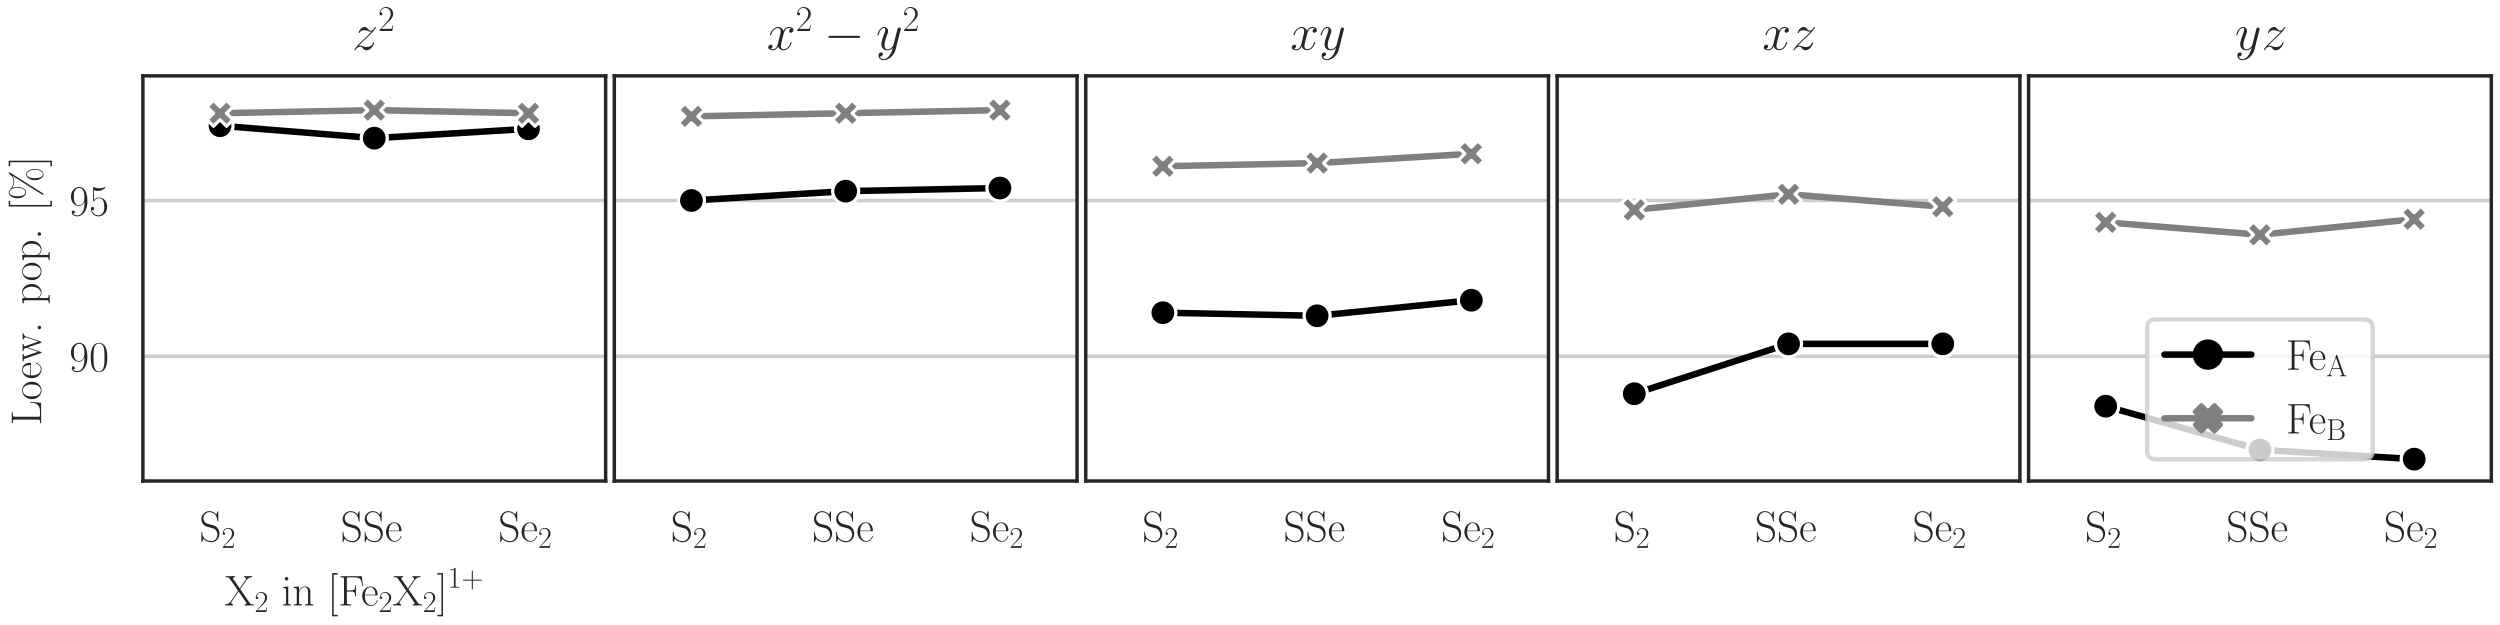 <?xml version="1.0" encoding="utf-8" standalone="no"?>
<!DOCTYPE svg PUBLIC "-//W3C//DTD SVG 1.1//EN"
  "http://www.w3.org/Graphics/SVG/1.1/DTD/svg11.dtd">
<!-- Created with matplotlib (https://matplotlib.org/) -->
<svg height="144pt" version="1.1" viewBox="0 0 576 144" width="576pt" xmlns="http://www.w3.org/2000/svg" xmlns:xlink="http://www.w3.org/1999/xlink">
 <defs>
  <style type="text/css">*{stroke-linecap:butt;stroke-linejoin:round;}</style>
 </defs>
 <g id="figure_1">
  <g id="patch_1">
   <path d="M 0 144 
L 576 144 
L 576 0 
L 0 0 
z
" style="fill:#ffffff;"/>
  </g>
  <g id="axes_1">
   <g id="patch_2">
    <path d="M 32.925 110.815 
L 139.54 110.815 
L 139.54 17.475 
L 32.925 17.475 
z
" style="fill:#ffffff;"/>
   </g>
   <g id="matplotlib.axis_1">
    <g id="xtick_1">
     <g id="text_1">
      <!-- \ce{S2} -->
      <g style="fill:#262626;" transform="translate(45.941 124.733)scale(0.1 -0.1)">
       <defs>
        <path d="M 43.797 67.984 
C 43.797 69.797 43.703 69.891 43.094 69.891 
C 42.5 69.891 42.297 69.484 41.906 68.594 
L 38.906 61.953 
C 35.094 67.5 29.297 70 23 70 
C 12.797 70 4.594 61.844 4.594 51.578 
C 4.594 48.453 5.297 44.016 8.703 39.781 
C 12.406 35.156 15.906 34.344 23.906 32.234 
C 26.906 31.422 31.906 30.109 32.906 29.703 
C 38.594 27.297 41.594 21.25 41.594 15.609 
C 41.594 8.344 36.5 0.594 27.797 0.594 
C 17.094 0.594 7.094 6.641 6.406 20.75 
C 6.297 22.359 6.203 22.453 5.5 22.453 
C 4.703 22.453 4.594 22.359 4.594 20.344 
L 4.594 0 
C 4.594 -1.812 4.703 -1.906 5.297 -1.906 
C 6 -1.906 6.203 -1.406 7.594 1.703 
C 7.703 2 7.703 2.203 9.594 6.031 
C 14.594 -0.609 23 -2 27.797 -2 
C 38.703 -2 46.406 7.141 46.406 17.828 
C 46.406 23.062 44.5 27.094 43.406 28.906 
C 39.203 35.359 34.703 36.562 29.906 37.766 
C 29.203 38.078 29 38.078 23.406 39.484 
C 18 40.891 15.703 41.594 13.203 44.312 
C 10.406 47.438 9.406 50.672 9.406 53.891 
C 9.406 60.438 14.594 67.594 23.094 67.594 
C 33.703 67.594 40.297 60.031 41.797 47.438 
C 42.094 45.625 42.203 45.531 42.906 45.531 
C 43.797 45.531 43.797 45.828 43.797 47.547 
z
" id="CMR17-83"/>
        <path d="M 41.703 15.469 
L 39.906 15.469 
C 38.906 8.391 38.094 7.188 37.703 6.594 
C 37.203 5.797 30 5.797 28.594 5.797 
L 9.406 5.797 
C 13 9.688 20 16.766 28.5 24.938 
C 34.594 30.719 41.703 37.5 41.703 47.391 
C 41.703 59.188 32.297 66 21.797 66 
C 10.797 66 4.094 56.297 4.094 47.297 
C 4.094 43.391 7 42.891 8.203 42.891 
C 9.203 42.891 12.203 43.484 12.203 46.984 
C 12.203 50.094 9.594 51 8.203 51 
C 7.594 51 7 50.891 6.594 50.688 
C 8.5 59.188 14.297 63.391 20.406 63.391 
C 29.094 63.391 34.797 56.5 34.797 47.391 
C 34.797 38.703 29.703 31.219 24 24.734 
L 4.094 2.297 
L 4.094 0 
L 39.297 0 
z
" id="CMR17-50"/>
       </defs>
       <use transform="scale(0.996)" xlink:href="#CMR17-83"/>
       <use transform="translate(50.895 -14.944)scale(0.697)" xlink:href="#CMR17-50"/>
      </g>
     </g>
    </g>
    <g id="xtick_2">
     <g id="text_2">
      <!-- \ce{SSe} -->
      <g style="fill:#262626;" transform="translate(78.484 124.733)scale(0.1 -0.1)">
       <defs>
        <path d="M 38.094 23.484 
C 38.5 23.891 38.5 24.094 38.5 25.094 
C 38.5 35.172 33.094 44 21.703 44 
C 11.094 44 2.703 33.984 2.703 21.781 
C 2.703 8.656 12.203 -1 22.797 -1 
C 34 -1 38.406 9.672 38.406 11.797 
C 38.406 12.5 37.797 12.5 37.594 12.5 
C 36.906 12.5 36.797 12.297 36.406 11.078 
C 34.203 4.219 28.703 0.797 23.5 0.797 
C 19.203 0.797 14.906 3.219 12.203 7.656 
C 9.094 12.797 9.094 18.75 9.094 23.484 
z
M 9.203 25 
C 9.906 39.234 17.594 42.391 21.594 42.391 
C 28.406 42.391 33 36.062 33.094 25 
z
" id="CMR17-101"/>
       </defs>
       <use transform="scale(0.996)" xlink:href="#CMR17-83"/>
       <use transform="translate(50.895 0)scale(0.996)" xlink:href="#CMR17-83"/>
       <use transform="translate(101.791 0)scale(0.996)" xlink:href="#CMR17-101"/>
      </g>
     </g>
    </g>
    <g id="xtick_3">
     <g id="text_3">
      <!-- \ce{Se2} -->
      <g style="fill:#262626;" transform="translate(114.804 124.733)scale(0.1 -0.1)">
       <use transform="scale(0.996)" xlink:href="#CMR17-83"/>
       <use transform="translate(50.895 0)scale(0.996)" xlink:href="#CMR17-101"/>
       <use transform="translate(91.381 -14.944)scale(0.697)" xlink:href="#CMR17-50"/>
      </g>
     </g>
    </g>
    <g id="text_4">
     <!-- \ce{X2} in \fed{X2}{1+} -->
     <g style="fill:#262626;" transform="translate(51.723 139.509)scale(0.1 -0.1)">
      <defs>
       <path d="M 36.5 37.719 
L 51.297 58.922 
C 52.797 61.016 55.797 65.281 64 65.391 
L 64 68 
C 61.703 67.797 57.906 67.797 55.5 67.797 
C 52.203 67.797 48.094 67.797 45.594 68 
L 45.594 65.391 
C 48.797 65.094 49.594 63.094 49.594 61.5 
C 49.594 60.312 49.094 59.516 48.406 58.516 
L 35.203 39.516 
L 20.406 61.016 
C 19.703 62.109 19.594 62.406 19.594 62.703 
C 19.594 63.594 20.703 65.281 24 65.391 
L 24 68 
C 20.797 67.797 15.906 67.797 12.594 67.797 
C 10 67.797 5 67.797 2.594 68 
L 2.594 65.391 
C 8.094 65.391 9.906 65.188 12.094 62.109 
L 31.406 34.047 
L 14 8.859 
C 9.703 2.688 3.203 2.594 1.297 2.594 
L 1.297 0 
C 3.594 0.188 7.406 0.188 9.797 0.188 
C 12.5 0.188 17.203 0.188 19.703 0 
L 19.703 2.594 
C 16.594 2.891 15.703 4.875 15.703 6.469 
C 15.703 7.766 16.203 8.469 16.703 9.156 
L 32.703 32.25 
L 50.094 6.969 
C 50.906 5.875 50.906 5.578 50.906 5.281 
C 50.906 4.484 50 2.797 46.5 2.594 
L 46.5 0 
C 49.703 0.188 54.594 0.188 57.906 0.188 
C 60.5 0.188 65.5 0.188 67.906 0 
L 67.906 2.594 
C 61.5 2.594 60.5 3.094 58.5 5.875 
z
" id="CMR17-88"/>
       <path d="M 15.5 61.891 
C 15.5 64.094 13.703 66 11.406 66 
C 9.203 66 7.297 64.188 7.297 61.891 
C 7.297 59.688 9.094 57.797 11.406 57.797 
C 13.594 57.797 15.5 59.594 15.5 61.891 
z
M 3.797 42.891 
L 3.797 40.297 
C 9.406 40.297 10.203 39.688 10.203 34.859 
L 10.203 6.922 
C 10.203 3.094 9.797 2.594 3.406 2.594 
L 3.406 0 
C 5.797 0.188 10.094 0.188 12.594 0.188 
C 15 0.188 19.094 0.188 21.406 0 
L 21.406 2.594 
C 15.5 2.594 15.297 3.203 15.297 6.812 
L 15.297 44 
z
" id="CMR17-105"/>
       <path d="M 41.5 30.531 
C 41.5 35.656 40.5 44 28.703 44 
C 20.797 44 16.703 37.875 15.203 33.844 
L 15.094 33.844 
L 15.094 44 
L 3.297 42.891 
L 3.297 40.281 
C 9.203 40.281 10.094 39.688 10.094 34.859 
L 10.094 6.922 
C 10.094 3.094 9.703 2.594 3.297 2.594 
L 3.297 0 
C 5.703 0.188 10.094 0.188 12.703 0.188 
C 15.297 0.188 19.797 0.188 22.203 0 
L 22.203 2.594 
C 15.797 2.594 15.406 3 15.406 6.922 
L 15.406 26.219 
C 15.406 35.453 21 42.391 28 42.391 
C 35.406 42.391 36.203 35.766 36.203 30.938 
L 36.203 6.922 
C 36.203 3.094 35.797 2.594 29.406 2.594 
L 29.406 0 
C 31.797 0.188 36.203 0.188 38.797 0.188 
C 41.406 0.188 45.906 0.188 48.297 0 
L 48.297 2.594 
C 41.906 2.594 41.5 3 41.5 6.922 
z
" id="CMR17-110"/>
       <path d="M 23.5 -25 
L 23.5 -21.5 
L 14.094 -21.5 
L 14.094 71.484 
L 23.5 71.484 
L 23.5 75 
L 10.594 75 
L 10.594 -25 
z
" id="CMR17-91"/>
       <path d="M 54.406 67.797 
L 5.094 67.797 
L 5.094 65.188 
C 12 65.188 13.094 65.188 13.094 60.672 
L 13.094 7.031 
C 13.094 2.594 12 2.594 5.094 2.594 
L 5.094 0 
C 8 0.188 13.594 0.188 16.703 0.188 
C 20.797 0.188 25.594 0.188 29.703 0 
L 29.703 2.594 
L 27.5 2.594 
C 19.906 2.594 19.703 3.578 19.703 7.125 
L 19.703 32.391 
L 28.703 32.391 
C 38 32.391 38.906 29.141 38.906 20.844 
L 40.703 20.844 
L 40.703 46.734 
L 38.906 46.734 
C 38.906 38.297 38 35 28.703 35 
L 19.703 35 
L 19.703 61.281 
C 19.703 64.688 19.906 65.188 23.906 65.188 
L 36.797 65.188 
C 51.906 65.188 53.594 58.969 55 45.625 
L 56.797 45.625 
z
" id="CMR17-70"/>
       <path d="M 14.297 75 
L 1.406 75 
L 1.406 71.484 
L 10.797 71.484 
L 10.797 -21.5 
L 1.406 -21.5 
L 1.406 -25 
L 14.297 -25 
z
" id="CMR17-93"/>
       <path d="M 26.594 63.797 
C 26.594 65.891 26.5 66 25.094 66 
C 21.203 61.359 15.297 59.891 9.703 59.688 
C 9.406 59.688 8.906 59.688 8.797 59.5 
C 8.703 59.297 8.703 59.094 8.703 57 
C 11.797 57 17 57.594 21 59.984 
L 21 7.297 
C 21 3.797 20.797 2.594 12.203 2.594 
L 9.203 2.594 
L 9.203 0 
C 14 0.094 19 0.188 23.797 0.188 
C 28.594 0.188 33.594 0.094 38.406 0 
L 38.406 2.594 
L 35.406 2.594 
C 26.797 2.594 26.594 3.688 26.594 7.297 
z
" id="CMR17-49"/>
       <path d="M 37.703 23 
L 64.203 23 
C 65.594 23 67.297 23 67.297 24.688 
C 67.297 26.5 65.703 26.5 64.203 26.5 
L 37.703 26.5 
L 37.703 52.891 
C 37.703 54.297 37.703 56 36 56 
C 34.203 56 34.203 54.391 34.203 52.891 
L 34.203 26.5 
L 7.703 26.5 
C 6.297 26.5 4.594 26.5 4.594 24.797 
C 4.594 23 6.203 23 7.703 23 
L 34.203 23 
L 34.203 -3.031 
C 34.203 -4.406 34.203 -6.109 35.906 -6.109 
C 37.703 -6.109 37.703 -4.516 37.703 -3.031 
z
" id="CMR17-43"/>
      </defs>
      <use transform="scale(0.996)" xlink:href="#CMR17-88"/>
      <use transform="translate(69.072 -14.944)scale(0.697)" xlink:href="#CMR17-50"/>
      <use transform="translate(131.63 0)scale(0.996)" xlink:href="#CMR17-105"/>
      <use transform="translate(156.501 0)scale(0.996)" xlink:href="#CMR17-110"/>
      <use transform="translate(237.472 0)scale(0.996)" xlink:href="#CMR17-91"/>
      <use transform="translate(262.343 0)scale(0.996)" xlink:href="#CMR17-70"/>
      <use transform="translate(314.52 0)scale(0.996)" xlink:href="#CMR17-101"/>
      <use transform="translate(355.005 -14.944)scale(0.697)" xlink:href="#CMR17-50"/>
      <use transform="translate(387.487 0)scale(0.996)" xlink:href="#CMR17-88"/>
      <use transform="translate(456.559 -14.944)scale(0.697)" xlink:href="#CMR17-50"/>
      <use transform="translate(489.04 0)scale(0.996)" xlink:href="#CMR17-93"/>
      <use transform="translate(513.912 41.137)scale(0.697)" xlink:href="#CMR17-49"/>
      <use transform="translate(545.895 41.137)scale(0.697)" xlink:href="#CMR17-43"/>
     </g>
    </g>
   </g>
   <g id="matplotlib.axis_2">
    <g id="ytick_1">
     <g id="line2d_1">
      <path clip-path="url(#p77c8e0fc25)" d="M 32.925 82.095 
L 139.54 82.095 
" style="fill:none;stroke:#cccccc;stroke-linecap:round;stroke-width:0.8;"/>
     </g>
     <g id="text_5">
      <!-- $\mathdefault{90}$ -->
      <g style="fill:#262626;" transform="translate(15.963 85.554)scale(0.1 -0.1)">
       <defs>
        <path d="M 35.203 29.234 
C 35.203 7 26.094 0.391 18.594 0.391 
C 16.297 0.391 10.703 0.672 8.406 4.391 
C 11 4 12.906 5.391 12.906 7.891 
C 12.906 10.594 10.703 11.5 9.297 11.5 
C 8.406 11.5 5.703 11.094 5.703 7.688 
C 5.703 1.062 11.594 -2 18.797 -2 
C 30.297 -2 42 10.391 42 32.656 
C 42 60.266 30.797 66 23.203 66 
C 13.297 66 3.797 57.25 3.797 43.75 
C 3.797 31.25 11.906 22 22.094 22 
C 30.5 22 34.203 29.844 35.203 33.156 
z
M 22.297 23.594 
C 19.594 23.594 15.797 24.094 12.703 30.141 
C 10.594 34.078 10.594 38.703 10.594 43.641 
C 10.594 49.594 10.594 53.719 13.406 58.156 
C 14.797 60.266 17.406 63.688 23.203 63.688 
C 35 63.688 35 45.453 35 41.422 
C 35 34.266 31.797 23.594 22.297 23.594 
z
" id="CMR17-57"/>
        <path d="M 42 31.844 
C 42 37.969 41.906 48.422 37.703 56.453 
C 34 63.484 28.094 66 22.906 66 
C 18.094 66 12 63.781 8.203 56.562 
C 4.203 49.016 3.797 39.672 3.797 31.844 
C 3.797 26.109 3.906 17.375 7 9.734 
C 11.297 -0.609 19 -2 22.906 -2 
C 27.5 -2 34.5 -0.109 38.594 9.438 
C 41.594 16.375 42 24.5 42 31.844 
z
M 22.906 -0.406 
C 16.5 -0.406 12.703 5.125 11.297 12.75 
C 10.203 18.688 10.203 27.328 10.203 32.953 
C 10.203 40.688 10.203 47.109 11.5 53.234 
C 13.406 61.781 19 64.391 22.906 64.391 
C 27 64.391 32.297 61.672 34.203 53.438 
C 35.5 47.719 35.594 40.984 35.594 32.953 
C 35.594 26.422 35.594 18.375 34.406 12.453 
C 32.297 1.5 26.406 -0.406 22.906 -0.406 
z
" id="CMR17-48"/>
       </defs>
       <use transform="scale(0.996)" xlink:href="#CMR17-57"/>
       <use transform="translate(45.69 0)scale(0.996)" xlink:href="#CMR17-48"/>
      </g>
     </g>
    </g>
    <g id="ytick_2">
     <g id="line2d_2">
      <path clip-path="url(#p77c8e0fc25)" d="M 32.925 46.195 
L 139.54 46.195 
" style="fill:none;stroke:#cccccc;stroke-linecap:round;stroke-width:0.8;"/>
     </g>
     <g id="text_6">
      <!-- $\mathdefault{95}$ -->
      <g style="fill:#262626;" transform="translate(15.963 49.654)scale(0.1 -0.1)">
       <defs>
        <path d="M 11.406 58.594 
C 12.406 58.188 16.5 56.891 20.703 56.891 
C 30 56.891 35.094 61.891 38 64.688 
C 38 65.484 38 66 37.406 66 
C 37.297 66 37.094 66 36.297 65.594 
C 32.797 64.094 28.703 63 23.703 63 
C 20.703 63 16.203 63.359 11.297 65.484 
C 10.203 66 10 66 9.906 66 
C 9.406 66 9.297 65.891 9.297 63.906 
L 9.297 34.859 
C 9.297 33.016 9.297 32.5 10.297 32.5 
C 10.797 32.5 11 32.703 11.5 33.422 
C 14.703 38.047 19.094 40 24.094 40 
C 27.594 40 35.094 37.734 35.094 20.203 
C 35.094 16.984 35.094 11.188 32.094 6.594 
C 29.594 2.484 25.703 0.391 21.406 0.391 
C 14.797 0.391 8.094 4.984 6.297 12.688 
C 6.703 12.594 7.5 12.391 7.906 12.391 
C 9.203 12.391 11.703 13.094 11.703 16.188 
C 11.703 18.891 9.797 20 7.906 20 
C 5.594 20 4.094 18.594 4.094 15.797 
C 4.094 7.094 11 -2 21.594 -2 
C 31.906 -2 41.703 6.891 41.703 19.797 
C 41.703 32.094 33.906 41.594 24.203 41.594 
C 19.094 41.594 14.797 39.688 11.406 36 
z
" id="CMR17-53"/>
       </defs>
       <use transform="scale(0.996)" xlink:href="#CMR17-57"/>
       <use transform="translate(45.69 0)scale(0.996)" xlink:href="#CMR17-53"/>
      </g>
     </g>
    </g>
    <g id="text_7">
     <!-- Loew. pop. [\si{\percent}] -->
     <g style="fill:#262626;" transform="translate(9.472 97.976)rotate(-90)scale(0.1 -0.1)">
      <defs>
       <path d="M 54.203 25.188 
L 52.406 25.188 
C 51.594 15.328 50.297 2.594 33.203 2.594 
L 23.906 2.594 
C 19.906 2.594 19.703 3.094 19.703 6.469 
L 19.703 60.812 
C 19.703 64.391 19.906 65.391 27.5 65.391 
L 29.703 65.391 
L 29.703 68 
C 25.594 67.797 20.797 67.797 16.703 67.797 
C 13.594 67.797 8 67.797 5.094 68 
L 5.094 65.391 
C 12 65.391 13.094 65.391 13.094 60.906 
L 13.094 7.078 
C 13.094 2.594 12 2.594 5.094 2.594 
L 5.094 0 
L 51.797 0 
z
" id="CMR17-76"/>
       <path d="M 43.094 21.188 
C 43.094 34 33.797 44 22.906 44 
C 12 44 2.703 34 2.703 21.188 
C 2.703 8.594 12 -1 22.906 -1 
C 33.797 -1 43.094 8.594 43.094 21.188 
z
M 22.906 0.797 
C 18.203 0.797 14.203 3.594 11.906 7.5 
C 9.406 12 9.094 17.594 9.094 22 
C 9.094 26.188 9.297 31.391 11.906 35.891 
C 13.906 39.188 17.797 42.391 22.906 42.391 
C 27.406 42.391 31.203 39.891 33.594 36.391 
C 36.703 31.688 36.703 25.094 36.703 22 
C 36.703 18.094 36.5 12.094 33.797 7.297 
C 31 2.688 26.703 0.797 22.906 0.797 
z
" id="CMR17-111"/>
       <path d="M 58.203 34.156 
C 60.203 40.094 64.203 40.297 65.703 40.391 
L 65.703 43 
C 63.703 42.891 61.703 42.797 59.703 42.797 
C 57.797 42.797 53.5 42.797 51.797 43 
L 51.797 40.391 
C 54.906 40.188 56.594 38.375 56.594 35.875 
C 56.594 35.172 56.406 34.266 56.203 33.562 
L 46.797 6.219 
L 36.594 35.875 
C 36.406 36.578 36.094 37.375 36.094 37.781 
C 36.094 40.391 39.5 40.391 41.094 40.391 
L 41.094 43 
C 38.797 42.797 34.594 42.797 32.203 42.797 
C 29.703 42.797 27.094 42.797 24.797 43 
L 24.797 40.391 
C 30.297 40.391 30.297 40.188 32.406 33.859 
L 23.203 6.922 
L 13.297 35.969 
C 12.797 37.281 12.797 37.484 12.797 37.781 
C 12.797 40.391 16.203 40.391 17.797 40.391 
L 17.797 43 
C 15.406 42.797 11.203 42.797 8.703 42.797 
C 6.5 42.797 3.094 42.797 1 43 
L 1 40.391 
C 5.406 40.391 6.5 40.094 7.594 36.766 
L 19.906 0.594 
C 20.297 -0.703 20.594 -1 21.406 -1 
C 22.094 -1 22.5 -0.812 23 0.688 
L 33.297 31.047 
L 43.703 0.688 
C 44.203 -0.812 44.594 -1 45.297 -1 
C 46.094 -1 46.406 -0.703 46.797 0.594 
z
" id="CMR17-119"/>
       <path d="M 16.594 4.094 
C 16.594 6.594 14.594 8.188 12.5 8.188 
C 10.5 8.188 8.406 6.594 8.406 4.094 
C 8.406 1.594 10.406 0 12.5 0 
C 14.5 0 16.594 1.594 16.594 4.094 
z
" id="CMR17-46"/>
       <path d="M 22 -17.406 
C 15.594 -17.406 15.203 -17 15.203 -13.031 
L 15.203 5.938 
C 18.094 1.703 22.297 -1 27.594 -1 
C 37.594 -1 47.703 7.859 47.703 21.594 
C 47.703 34.312 39 44 28.703 44 
C 22.703 44 17.797 40.672 15 36.641 
L 15 44 
L 3.094 42.891 
L 3.094 40.266 
C 9 40.266 9.906 39.672 9.906 34.812 
L 9.906 -13.031 
C 9.906 -16.891 9.5 -17.406 3.094 -17.406 
L 3.094 -20 
C 5.5 -19.812 9.906 -19.812 12.5 -19.812 
C 15.094 -19.812 19.594 -19.812 22 -20 
z
M 15.203 31.484 
C 15.203 32.906 15.203 35.016 19.094 38.766 
C 19.594 39.156 23 42.188 28 42.188 
C 35.297 42.188 41.297 33 41.297 21.5 
C 41.297 9.984 34.906 0.594 27 0.594 
C 23.406 0.594 19.5 2.312 16.5 7.047 
C 15.203 9.281 15.203 9.875 15.203 11.5 
z
" id="CMR17-112"/>
       <path d="M 72.5 14.5 
C 72.5 26.094 66.797 34.594 60.094 34.594 
C 53.297 34.594 46.406 26.688 46.406 14.5 
C 46.406 2.297 53.203 -5.609 60.094 -5.609 
C 66.797 -5.609 72.5 2.797 72.5 14.5 
z
M 60.203 -4 
C 57.594 -4 51.094 -1.609 51.094 14.5 
C 51.094 30.688 57.594 33 60.203 33 
C 65.703 33 70.703 25.094 70.703 14.5 
C 70.703 3.891 65.703 -4 60.203 -4 
z
M 63.797 71.438 
C 64.5 72.562 64.594 72.672 64.594 73.188 
C 64.594 74.391 63.703 75 62.906 75 
C 61.906 75 61.5 74.297 60.797 73.484 
C 55 64.922 47 64 42.906 64 
C 32.906 64 26.797 69.984 24.906 71.844 
C 23.594 73.078 21.703 75 18.297 75 
C 11.5 75 4.594 66.891 4.594 54.625 
C 4.594 42.469 11.406 34.594 18.297 34.594 
C 25 34.594 30.703 42.969 30.703 54.625 
C 30.703 61.5 28.594 66.266 28.297 66.891 
C 34.406 62.891 40.406 62.391 43 62.391 
C 49.406 62.391 54 64.812 56.5 66.578 
L 56.594 66.469 
L 13.406 -1.906 
C 12.5 -3.312 12.5 -3.5 12.5 -3.812 
C 12.5 -4.906 13.406 -5.609 14.297 -5.609 
C 15.203 -5.609 15.5 -5.109 16.203 -4 
z
M 18.406 36.188 
C 15.797 36.188 9.297 38.578 9.297 54.625 
C 9.297 71.016 15.797 73.391 18.406 73.391 
C 23.906 73.391 28.906 65.234 28.906 54.625 
C 28.906 44.062 23.906 36.188 18.406 36.188 
z
" id="CMR17-37"/>
      </defs>
      <use transform="scale(0.996)" xlink:href="#CMR17-76"/>
      <use transform="translate(57.381 0)scale(0.996)" xlink:href="#CMR17-111"/>
      <use transform="translate(105.674 0)scale(0.996)" xlink:href="#CMR17-101"/>
      <use transform="translate(146.16 0)scale(0.996)" xlink:href="#CMR17-119"/>
      <use transform="translate(212.67 0)scale(0.996)" xlink:href="#CMR17-46"/>
      <use transform="translate(278.027 0)scale(0.996)" xlink:href="#CMR17-112"/>
      <use transform="translate(331.524 0)scale(0.996)" xlink:href="#CMR17-111"/>
      <use transform="translate(377.215 0)scale(0.996)" xlink:href="#CMR17-112"/>
      <use transform="translate(428.11 0)scale(0.996)" xlink:href="#CMR17-46"/>
      <use transform="translate(493.467 0)scale(0.996)" xlink:href="#CMR17-91"/>
      <use transform="translate(518.338 0)scale(0.996)" xlink:href="#CMR17-37"/>
      <use transform="translate(595.258 0)scale(0.996)" xlink:href="#CMR17-93"/>
     </g>
    </g>
   </g>
   <g id="line2d_3">
    <path clip-path="url(#p77c8e0fc25)" d="M 50.694 28.963 
L 86.233 31.835 
L 121.771 29.681 
" style="fill:none;stroke:#000000;stroke-linecap:round;stroke-width:1.5;"/>
    <defs>
     <path d="M 0 3 
C 0.796 3 1.559 2.684 2.121 2.121 
C 2.684 1.559 3 0.796 3 0 
C 3 -0.796 2.684 -1.559 2.121 -2.121 
C 1.559 -2.684 0.796 -3 0 -3 
C -0.796 -3 -1.559 -2.684 -2.121 -2.121 
C -2.684 -1.559 -3 -0.796 -3 0 
C -3 0.796 -2.684 1.559 -2.121 2.121 
C -1.559 2.684 -0.796 3 0 3 
z
" id="m5c65fb68e0" style="stroke:#ffffff;stroke-width:0.75;"/>
    </defs>
    <g clip-path="url(#p77c8e0fc25)">
     <use style="stroke:#ffffff;stroke-width:0.75;" x="50.694" xlink:href="#m5c65fb68e0" y="28.963"/>
     <use style="stroke:#ffffff;stroke-width:0.75;" x="86.233" xlink:href="#m5c65fb68e0" y="31.835"/>
     <use style="stroke:#ffffff;stroke-width:0.75;" x="121.771" xlink:href="#m5c65fb68e0" y="29.681"/>
    </g>
   </g>
   <g id="line2d_4"/>
   <g id="line2d_5">
    <path clip-path="url(#p77c8e0fc25)" d="M 50.694 26.091 
L 86.233 25.373 
L 121.771 26.091 
" style="fill:none;stroke:#808080;stroke-linecap:round;stroke-width:1.5;"/>
    <defs>
     <path d="M -1.5 3 
L 0 1.5 
L 1.5 3 
L 3 1.5 
L 1.5 0 
L 3 -1.5 
L 1.5 -3 
L 0 -1.5 
L -1.5 -3 
L -3 -1.5 
L -1.5 0 
L -3 1.5 
z
" id="m1e3867da2b" style="stroke:#ffffff;stroke-linejoin:miter;stroke-width:0.75;"/>
    </defs>
    <g clip-path="url(#p77c8e0fc25)">
     <use style="fill:#808080;stroke:#ffffff;stroke-linejoin:miter;stroke-width:0.75;" x="50.694" xlink:href="#m1e3867da2b" y="26.091"/>
     <use style="fill:#808080;stroke:#ffffff;stroke-linejoin:miter;stroke-width:0.75;" x="86.233" xlink:href="#m1e3867da2b" y="25.373"/>
     <use style="fill:#808080;stroke:#ffffff;stroke-linejoin:miter;stroke-width:0.75;" x="121.771" xlink:href="#m1e3867da2b" y="26.091"/>
    </g>
   </g>
   <g id="line2d_6"/>
   <g id="patch_3">
    <path d="M 32.925 110.815 
L 32.925 17.475 
" style="fill:none;stroke:#262626;stroke-linecap:square;stroke-linejoin:miter;stroke-width:0.8;"/>
   </g>
   <g id="patch_4">
    <path d="M 139.54 110.815 
L 139.54 17.475 
" style="fill:none;stroke:#262626;stroke-linecap:square;stroke-linejoin:miter;stroke-width:0.8;"/>
   </g>
   <g id="patch_5">
    <path d="M 32.925 110.815 
L 139.54 110.815 
" style="fill:none;stroke:#262626;stroke-linecap:square;stroke-linejoin:miter;stroke-width:0.8;"/>
   </g>
   <g id="patch_6">
    <path d="M 32.925 17.475 
L 139.54 17.475 
" style="fill:none;stroke:#262626;stroke-linecap:square;stroke-linejoin:miter;stroke-width:0.8;"/>
   </g>
   <g id="text_8">
    <!-- $z^2$ -->
    <g style="fill:#262626;" transform="translate(81.13 11.475)scale(0.12 -0.12)">
     <defs>
      <path d="M 12.703 7.594 
C 17 12.641 20.5 15.859 25.5 20.516 
C 31.5 25.891 34.094 28.469 35.5 30.031 
C 42.5 37.047 46 42.391 46 43.188 
C 46 44 45.203 44 45 44 
C 44.297 44 44.094 43.594 43.594 42.891 
C 41.094 38.594 38.703 37 36.094 37 
C 34 37 32.906 37.547 31 39.797 
C 28.906 42.297 27.203 44 24.297 44 
C 17 44 12.594 35.391 12.594 33.234 
C 12.594 32.922 12.703 32.297 13.594 32.297 
C 14.406 32.297 14.5 32.719 14.797 33.438 
C 16.5 37.297 21.297 37.734 23.203 37.734 
C 25.297 37.734 27.297 37.297 29.406 36.594 
C 33.203 34.984 34.797 34.984 35.797 34.984 
C 36.5 34.984 36.906 34.984 37.406 35.094 
C 34.094 31.062 28.703 26.094 24.203 21.859 
L 14.094 12.234 
C 8 5.938 4.297 0.5 4.297 -0.203 
C 4.297 -0.812 4.797 -1 5.406 -1 
C 6 -1 6.094 -0.906 6.797 0.297 
C 8.406 2.797 11.594 6 15.297 6 
C 17.406 6 18.406 5.562 20.406 3.297 
C 22.297 1.094 24 -1 27.203 -1 
C 37 -1 42.594 11.297 42.594 13.688 
C 42.594 14.094 42.5 14.719 41.5 14.719 
C 40.703 14.719 40.594 14.297 40.297 13.266 
C 38.094 7.188 32.203 5.25 28.297 5.25 
C 26.203 5.25 24.203 5.688 22.094 6.391 
C 18.094 8 17 8 15.703 8 
C 14.703 8 13.594 8 12.703 7.594 
z
" id="CMMI12-122"/>
     </defs>
     <use transform="scale(0.996)" xlink:href="#CMMI12-122"/>
     <use transform="translate(49.755 36.154)scale(0.697)" xlink:href="#CMR17-50"/>
    </g>
   </g>
  </g>
  <g id="axes_2">
   <g id="patch_7">
    <path d="M 141.54 110.815 
L 248.155 110.815 
L 248.155 17.475 
L 141.54 17.475 
z
" style="fill:#ffffff;"/>
   </g>
   <g id="matplotlib.axis_3">
    <g id="xtick_4">
     <g id="text_9">
      <!-- \ce{S2} -->
      <g style="fill:#262626;" transform="translate(154.556 124.733)scale(0.1 -0.1)">
       <use transform="scale(0.996)" xlink:href="#CMR17-83"/>
       <use transform="translate(50.895 -14.944)scale(0.697)" xlink:href="#CMR17-50"/>
      </g>
     </g>
    </g>
    <g id="xtick_5">
     <g id="text_10">
      <!-- \ce{SSe} -->
      <g style="fill:#262626;" transform="translate(187.099 124.733)scale(0.1 -0.1)">
       <use transform="scale(0.996)" xlink:href="#CMR17-83"/>
       <use transform="translate(50.895 0)scale(0.996)" xlink:href="#CMR17-83"/>
       <use transform="translate(101.791 0)scale(0.996)" xlink:href="#CMR17-101"/>
      </g>
     </g>
    </g>
    <g id="xtick_6">
     <g id="text_11">
      <!-- \ce{Se2} -->
      <g style="fill:#262626;" transform="translate(223.419 124.733)scale(0.1 -0.1)">
       <use transform="scale(0.996)" xlink:href="#CMR17-83"/>
       <use transform="translate(50.895 0)scale(0.996)" xlink:href="#CMR17-101"/>
       <use transform="translate(91.381 -14.944)scale(0.697)" xlink:href="#CMR17-50"/>
      </g>
     </g>
    </g>
   </g>
   <g id="matplotlib.axis_4">
    <g id="ytick_3">
     <g id="line2d_7">
      <path clip-path="url(#pdc83ec2cbf)" d="M 141.54 82.095 
L 248.155 82.095 
" style="fill:none;stroke:#cccccc;stroke-linecap:round;stroke-width:0.8;"/>
     </g>
    </g>
    <g id="ytick_4">
     <g id="line2d_8">
      <path clip-path="url(#pdc83ec2cbf)" d="M 141.54 46.195 
L 248.155 46.195 
" style="fill:none;stroke:#cccccc;stroke-linecap:round;stroke-width:0.8;"/>
     </g>
    </g>
   </g>
   <g id="line2d_9">
    <path clip-path="url(#pdc83ec2cbf)" d="M 159.309 46.195 
L 194.848 44.041 
L 230.386 43.323 
" style="fill:none;stroke:#000000;stroke-linecap:round;stroke-width:1.5;"/>
    <g clip-path="url(#pdc83ec2cbf)">
     <use style="stroke:#ffffff;stroke-width:0.75;" x="159.309" xlink:href="#m5c65fb68e0" y="46.195"/>
     <use style="stroke:#ffffff;stroke-width:0.75;" x="194.848" xlink:href="#m5c65fb68e0" y="44.041"/>
     <use style="stroke:#ffffff;stroke-width:0.75;" x="230.386" xlink:href="#m5c65fb68e0" y="43.323"/>
    </g>
   </g>
   <g id="line2d_10"/>
   <g id="line2d_11">
    <path clip-path="url(#pdc83ec2cbf)" d="M 159.309 26.809 
L 194.848 26.091 
L 230.386 25.373 
" style="fill:none;stroke:#808080;stroke-linecap:round;stroke-width:1.5;"/>
    <g clip-path="url(#pdc83ec2cbf)">
     <use style="fill:#808080;stroke:#ffffff;stroke-linejoin:miter;stroke-width:0.75;" x="159.309" xlink:href="#m1e3867da2b" y="26.809"/>
     <use style="fill:#808080;stroke:#ffffff;stroke-linejoin:miter;stroke-width:0.75;" x="194.848" xlink:href="#m1e3867da2b" y="26.091"/>
     <use style="fill:#808080;stroke:#ffffff;stroke-linejoin:miter;stroke-width:0.75;" x="230.386" xlink:href="#m1e3867da2b" y="25.373"/>
    </g>
   </g>
   <g id="line2d_12"/>
   <g id="patch_8">
    <path d="M 141.54 110.815 
L 141.54 17.475 
" style="fill:none;stroke:#262626;stroke-linecap:square;stroke-linejoin:miter;stroke-width:0.8;"/>
   </g>
   <g id="patch_9">
    <path d="M 248.155 110.815 
L 248.155 17.475 
" style="fill:none;stroke:#262626;stroke-linecap:square;stroke-linejoin:miter;stroke-width:0.8;"/>
   </g>
   <g id="patch_10">
    <path d="M 141.54 110.815 
L 248.155 110.815 
" style="fill:none;stroke:#262626;stroke-linecap:square;stroke-linejoin:miter;stroke-width:0.8;"/>
   </g>
   <g id="patch_11">
    <path d="M 141.54 17.475 
L 248.155 17.475 
" style="fill:none;stroke:#262626;stroke-linecap:square;stroke-linejoin:miter;stroke-width:0.8;"/>
   </g>
   <g id="text_12">
    <!-- $x^2-y^2$ -->
    <g style="fill:#262626;" transform="translate(176.664 11.475)scale(0.12 -0.12)">
     <defs>
      <path d="M 47.406 41 
C 44.203 40.391 43 37.984 43 36.094 
C 43 33.688 44.906 32.891 46.297 32.891 
C 49.297 32.891 51.406 35.484 51.406 38.188 
C 51.406 42.094 46.594 44 42.406 44 
C 36.297 44 32.906 38.297 32 36.391 
C 29.703 43.594 23.5 44 21.703 44 
C 11.5 44 6.094 31.141 6.094 28.891 
C 6.094 28.484 6.5 27.969 7.203 27.969 
C 8 27.969 8.203 28.578 8.406 28.984 
C 11.797 40.188 18.5 41.984 21.406 41.984 
C 25.906 41.984 26.797 38.094 26.797 35.688 
C 26.797 33.484 26.203 31.141 25 26.219 
L 21.594 12.156 
C 20.094 6.094 17.203 1 11.906 1 
C 11.406 1 8.906 1 6.797 1.969 
C 10.406 2.594 11.203 5.594 11.203 6.797 
C 11.203 8.797 9.703 10 7.797 10 
C 5.406 10 2.797 7.891 2.797 4.688 
C 2.797 0.891 7.5 -1 11.797 -1 
C 16.594 -1 20 2.391 22.094 6.484 
C 23.703 1 28.703 -1 32.406 -1 
C 42.594 -1 48 11.734 48 14 
C 48 14.516 47.594 14.922 47 14.922 
C 46.094 14.922 46 14.406 45.703 13.594 
C 43 4.688 37.203 1 32.703 1 
C 29.203 1 27.297 3.188 27.297 7.297 
C 27.297 9.484 27.703 11.125 29.297 17.906 
L 32.797 31.859 
C 34.297 37.891 37.703 41.984 42.297 41.984 
C 42.5 41.984 45.297 41.984 47.406 41 
z
" id="CMMI12-120"/>
      <path d="M 65.906 23 
C 67.594 23 69.406 23 69.406 25 
C 69.406 27 67.594 27 65.906 27 
L 11.797 27 
C 10.094 27 8.297 27 8.297 25 
C 8.297 23 10.094 23 11.797 23 
z
" id="CMSY10-0"/>
      <path d="M 26.297 -10.516 
C 23.594 -14.391 19.703 -18 14.797 -18 
C 13.594 -18 8.797 -17.797 7.297 -12.906 
C 7.594 -13.016 8.094 -13.016 8.297 -13.016 
C 11.297 -13.016 13.297 -10.406 13.297 -8.109 
C 13.297 -5.812 11.406 -5 9.906 -5 
C 8.297 -5 4.797 -6.203 4.797 -11.109 
C 4.797 -16.406 9.094 -20 14.797 -20 
C 24.797 -20 34.906 -10.516 37.703 -0.109 
L 47.5 38.797 
C 47.594 39.297 47.797 39.891 47.797 40.484 
C 47.797 41.984 46.594 43 45.094 43 
C 44.203 43 42.094 42.594 41.297 39.594 
L 33.906 10.266 
C 33.406 8.469 33.406 8.281 32.594 7.172 
C 30.594 4.391 27.297 1 22.5 1 
C 16.906 1 16.406 6.484 16.406 9.172 
C 16.406 14.859 19.094 22.547 21.797 29.719 
C 22.906 32.609 23.5 34.016 23.5 36.016 
C 23.5 40.203 20.5 44 15.594 44 
C 6.406 44 2.703 29.531 2.703 28.719 
C 2.703 28.328 3.094 27.828 3.797 27.828 
C 4.703 27.828 4.797 28.234 5.203 29.625 
C 7.594 38 11.406 41.984 15.297 41.984 
C 16.203 41.984 17.906 41.984 17.906 38.703 
C 17.906 36.109 16.797 33.219 15.297 29.422 
C 10.406 16.359 10.406 13.062 10.406 10.672 
C 10.406 1.188 17.203 -1 22.203 -1 
C 25.094 -1 28.703 -0.109 32.203 3.594 
L 32.297 3.484 
C 30.797 -2.203 29.797 -5.609 26.297 -10.516 
z
" id="CMMI12-121"/>
     </defs>
     <use transform="scale(0.996)" xlink:href="#CMMI12-120"/>
     <use transform="translate(55.434 36.154)scale(0.697)" xlink:href="#CMR17-50"/>
     <use transform="translate(110.055 0)scale(0.996)" xlink:href="#CMSY10-0"/>
     <use transform="translate(209.681 0)scale(0.996)" xlink:href="#CMMI12-121"/>
     <use transform="translate(260.82 36.154)scale(0.697)" xlink:href="#CMR17-50"/>
    </g>
   </g>
  </g>
  <g id="axes_3">
   <g id="patch_12">
    <path d="M 250.155 110.815 
L 356.77 110.815 
L 356.77 17.475 
L 250.155 17.475 
z
" style="fill:#ffffff;"/>
   </g>
   <g id="matplotlib.axis_5">
    <g id="xtick_7">
     <g id="text_13">
      <!-- \ce{S2} -->
      <g style="fill:#262626;" transform="translate(263.171 124.733)scale(0.1 -0.1)">
       <use transform="scale(0.996)" xlink:href="#CMR17-83"/>
       <use transform="translate(50.895 -14.944)scale(0.697)" xlink:href="#CMR17-50"/>
      </g>
     </g>
    </g>
    <g id="xtick_8">
     <g id="text_14">
      <!-- \ce{SSe} -->
      <g style="fill:#262626;" transform="translate(295.714 124.733)scale(0.1 -0.1)">
       <use transform="scale(0.996)" xlink:href="#CMR17-83"/>
       <use transform="translate(50.895 0)scale(0.996)" xlink:href="#CMR17-83"/>
       <use transform="translate(101.791 0)scale(0.996)" xlink:href="#CMR17-101"/>
      </g>
     </g>
    </g>
    <g id="xtick_9">
     <g id="text_15">
      <!-- \ce{Se2} -->
      <g style="fill:#262626;" transform="translate(332.034 124.733)scale(0.1 -0.1)">
       <use transform="scale(0.996)" xlink:href="#CMR17-83"/>
       <use transform="translate(50.895 0)scale(0.996)" xlink:href="#CMR17-101"/>
       <use transform="translate(91.381 -14.944)scale(0.697)" xlink:href="#CMR17-50"/>
      </g>
     </g>
    </g>
   </g>
   <g id="matplotlib.axis_6">
    <g id="ytick_5">
     <g id="line2d_13">
      <path clip-path="url(#p358bcbde63)" d="M 250.155 82.095 
L 356.77 82.095 
" style="fill:none;stroke:#cccccc;stroke-linecap:round;stroke-width:0.8;"/>
     </g>
    </g>
    <g id="ytick_6">
     <g id="line2d_14">
      <path clip-path="url(#p358bcbde63)" d="M 250.155 46.195 
L 356.77 46.195 
" style="fill:none;stroke:#cccccc;stroke-linecap:round;stroke-width:0.8;"/>
     </g>
    </g>
   </g>
   <g id="line2d_15">
    <path clip-path="url(#p358bcbde63)" d="M 267.924 72.043 
L 303.463 72.761 
L 339.001 69.171 
" style="fill:none;stroke:#000000;stroke-linecap:round;stroke-width:1.5;"/>
    <g clip-path="url(#p358bcbde63)">
     <use style="stroke:#ffffff;stroke-width:0.75;" x="267.924" xlink:href="#m5c65fb68e0" y="72.043"/>
     <use style="stroke:#ffffff;stroke-width:0.75;" x="303.463" xlink:href="#m5c65fb68e0" y="72.761"/>
     <use style="stroke:#ffffff;stroke-width:0.75;" x="339.001" xlink:href="#m5c65fb68e0" y="69.171"/>
    </g>
   </g>
   <g id="line2d_16"/>
   <g id="line2d_17">
    <path clip-path="url(#p358bcbde63)" d="M 267.924 38.297 
L 303.463 37.579 
L 339.001 35.425 
" style="fill:none;stroke:#808080;stroke-linecap:round;stroke-width:1.5;"/>
    <g clip-path="url(#p358bcbde63)">
     <use style="fill:#808080;stroke:#ffffff;stroke-linejoin:miter;stroke-width:0.75;" x="267.924" xlink:href="#m1e3867da2b" y="38.297"/>
     <use style="fill:#808080;stroke:#ffffff;stroke-linejoin:miter;stroke-width:0.75;" x="303.463" xlink:href="#m1e3867da2b" y="37.579"/>
     <use style="fill:#808080;stroke:#ffffff;stroke-linejoin:miter;stroke-width:0.75;" x="339.001" xlink:href="#m1e3867da2b" y="35.425"/>
    </g>
   </g>
   <g id="line2d_18"/>
   <g id="patch_13">
    <path d="M 250.155 110.815 
L 250.155 17.475 
" style="fill:none;stroke:#262626;stroke-linecap:square;stroke-linejoin:miter;stroke-width:0.8;"/>
   </g>
   <g id="patch_14">
    <path d="M 356.77 110.815 
L 356.77 17.475 
" style="fill:none;stroke:#262626;stroke-linecap:square;stroke-linejoin:miter;stroke-width:0.8;"/>
   </g>
   <g id="patch_15">
    <path d="M 250.155 110.815 
L 356.77 110.815 
" style="fill:none;stroke:#262626;stroke-linecap:square;stroke-linejoin:miter;stroke-width:0.8;"/>
   </g>
   <g id="patch_16">
    <path d="M 250.155 17.475 
L 356.77 17.475 
" style="fill:none;stroke:#262626;stroke-linecap:square;stroke-linejoin:miter;stroke-width:0.8;"/>
   </g>
   <g id="text_16">
    <!-- $xy$ -->
    <g style="fill:#262626;" transform="translate(297.283 11.475)scale(0.12 -0.12)">
     <use transform="scale(0.996)" xlink:href="#CMMI12-120"/>
     <use transform="translate(55.434 0)scale(0.996)" xlink:href="#CMMI12-121"/>
    </g>
   </g>
  </g>
  <g id="axes_4">
   <g id="patch_17">
    <path d="M 358.77 110.815 
L 465.385 110.815 
L 465.385 17.475 
L 358.77 17.475 
z
" style="fill:#ffffff;"/>
   </g>
   <g id="matplotlib.axis_7">
    <g id="xtick_10">
     <g id="text_17">
      <!-- \ce{S2} -->
      <g style="fill:#262626;" transform="translate(371.786 124.733)scale(0.1 -0.1)">
       <use transform="scale(0.996)" xlink:href="#CMR17-83"/>
       <use transform="translate(50.895 -14.944)scale(0.697)" xlink:href="#CMR17-50"/>
      </g>
     </g>
    </g>
    <g id="xtick_11">
     <g id="text_18">
      <!-- \ce{SSe} -->
      <g style="fill:#262626;" transform="translate(404.329 124.733)scale(0.1 -0.1)">
       <use transform="scale(0.996)" xlink:href="#CMR17-83"/>
       <use transform="translate(50.895 0)scale(0.996)" xlink:href="#CMR17-83"/>
       <use transform="translate(101.791 0)scale(0.996)" xlink:href="#CMR17-101"/>
      </g>
     </g>
    </g>
    <g id="xtick_12">
     <g id="text_19">
      <!-- \ce{Se2} -->
      <g style="fill:#262626;" transform="translate(440.649 124.733)scale(0.1 -0.1)">
       <use transform="scale(0.996)" xlink:href="#CMR17-83"/>
       <use transform="translate(50.895 0)scale(0.996)" xlink:href="#CMR17-101"/>
       <use transform="translate(91.381 -14.944)scale(0.697)" xlink:href="#CMR17-50"/>
      </g>
     </g>
    </g>
   </g>
   <g id="matplotlib.axis_8">
    <g id="ytick_7">
     <g id="line2d_19">
      <path clip-path="url(#p4d876652d8)" d="M 358.77 82.095 
L 465.385 82.095 
" style="fill:none;stroke:#cccccc;stroke-linecap:round;stroke-width:0.8;"/>
     </g>
    </g>
    <g id="ytick_8">
     <g id="line2d_20">
      <path clip-path="url(#p4d876652d8)" d="M 358.77 46.195 
L 465.385 46.195 
" style="fill:none;stroke:#cccccc;stroke-linecap:round;stroke-width:0.8;"/>
     </g>
    </g>
   </g>
   <g id="line2d_21">
    <path clip-path="url(#p4d876652d8)" d="M 376.539 90.711 
L 412.078 79.223 
L 447.616 79.223 
" style="fill:none;stroke:#000000;stroke-linecap:round;stroke-width:1.5;"/>
    <g clip-path="url(#p4d876652d8)">
     <use style="stroke:#ffffff;stroke-width:0.75;" x="376.539" xlink:href="#m5c65fb68e0" y="90.711"/>
     <use style="stroke:#ffffff;stroke-width:0.75;" x="412.078" xlink:href="#m5c65fb68e0" y="79.223"/>
     <use style="stroke:#ffffff;stroke-width:0.75;" x="447.616" xlink:href="#m5c65fb68e0" y="79.223"/>
    </g>
   </g>
   <g id="line2d_22"/>
   <g id="line2d_23">
    <path clip-path="url(#p4d876652d8)" d="M 376.539 48.349 
L 412.078 44.759 
L 447.616 47.631 
" style="fill:none;stroke:#808080;stroke-linecap:round;stroke-width:1.5;"/>
    <g clip-path="url(#p4d876652d8)">
     <use style="fill:#808080;stroke:#ffffff;stroke-linejoin:miter;stroke-width:0.75;" x="376.539" xlink:href="#m1e3867da2b" y="48.349"/>
     <use style="fill:#808080;stroke:#ffffff;stroke-linejoin:miter;stroke-width:0.75;" x="412.078" xlink:href="#m1e3867da2b" y="44.759"/>
     <use style="fill:#808080;stroke:#ffffff;stroke-linejoin:miter;stroke-width:0.75;" x="447.616" xlink:href="#m1e3867da2b" y="47.631"/>
    </g>
   </g>
   <g id="line2d_24"/>
   <g id="patch_18">
    <path d="M 358.77 110.815 
L 358.77 17.475 
" style="fill:none;stroke:#262626;stroke-linecap:square;stroke-linejoin:miter;stroke-width:0.8;"/>
   </g>
   <g id="patch_19">
    <path d="M 465.385 110.815 
L 465.385 17.475 
" style="fill:none;stroke:#262626;stroke-linecap:square;stroke-linejoin:miter;stroke-width:0.8;"/>
   </g>
   <g id="patch_20">
    <path d="M 358.77 110.815 
L 465.385 110.815 
" style="fill:none;stroke:#262626;stroke-linecap:square;stroke-linejoin:miter;stroke-width:0.8;"/>
   </g>
   <g id="patch_21">
    <path d="M 358.77 17.475 
L 465.385 17.475 
" style="fill:none;stroke:#262626;stroke-linecap:square;stroke-linejoin:miter;stroke-width:0.8;"/>
   </g>
   <g id="text_20">
    <!-- $xz$ -->
    <g style="fill:#262626;" transform="translate(406.033 11.475)scale(0.12 -0.12)">
     <use transform="scale(0.996)" xlink:href="#CMMI12-120"/>
     <use transform="translate(55.434 0)scale(0.996)" xlink:href="#CMMI12-122"/>
    </g>
   </g>
  </g>
  <g id="axes_5">
   <g id="patch_22">
    <path d="M 467.385 110.815 
L 574 110.815 
L 574 17.475 
L 467.385 17.475 
z
" style="fill:#ffffff;"/>
   </g>
   <g id="matplotlib.axis_9">
    <g id="xtick_13">
     <g id="text_21">
      <!-- \ce{S2} -->
      <g style="fill:#262626;" transform="translate(480.401 124.733)scale(0.1 -0.1)">
       <use transform="scale(0.996)" xlink:href="#CMR17-83"/>
       <use transform="translate(50.895 -14.944)scale(0.697)" xlink:href="#CMR17-50"/>
      </g>
     </g>
    </g>
    <g id="xtick_14">
     <g id="text_22">
      <!-- \ce{SSe} -->
      <g style="fill:#262626;" transform="translate(512.944 124.733)scale(0.1 -0.1)">
       <use transform="scale(0.996)" xlink:href="#CMR17-83"/>
       <use transform="translate(50.895 0)scale(0.996)" xlink:href="#CMR17-83"/>
       <use transform="translate(101.791 0)scale(0.996)" xlink:href="#CMR17-101"/>
      </g>
     </g>
    </g>
    <g id="xtick_15">
     <g id="text_23">
      <!-- \ce{Se2} -->
      <g style="fill:#262626;" transform="translate(549.264 124.733)scale(0.1 -0.1)">
       <use transform="scale(0.996)" xlink:href="#CMR17-83"/>
       <use transform="translate(50.895 0)scale(0.996)" xlink:href="#CMR17-101"/>
       <use transform="translate(91.381 -14.944)scale(0.697)" xlink:href="#CMR17-50"/>
      </g>
     </g>
    </g>
   </g>
   <g id="matplotlib.axis_10">
    <g id="ytick_9">
     <g id="line2d_25">
      <path clip-path="url(#pe42b51052e)" d="M 467.385 82.095 
L 574 82.095 
" style="fill:none;stroke:#cccccc;stroke-linecap:round;stroke-width:0.8;"/>
     </g>
    </g>
    <g id="ytick_10">
     <g id="line2d_26">
      <path clip-path="url(#pe42b51052e)" d="M 467.385 46.195 
L 574 46.195 
" style="fill:none;stroke:#cccccc;stroke-linecap:round;stroke-width:0.8;"/>
     </g>
    </g>
   </g>
   <g id="line2d_27">
    <path clip-path="url(#pe42b51052e)" d="M 485.154 93.583 
L 520.693 103.635 
L 556.231 105.789 
" style="fill:none;stroke:#000000;stroke-linecap:round;stroke-width:1.5;"/>
    <g clip-path="url(#pe42b51052e)">
     <use style="stroke:#ffffff;stroke-width:0.75;" x="485.154" xlink:href="#m5c65fb68e0" y="93.583"/>
     <use style="stroke:#ffffff;stroke-width:0.75;" x="520.693" xlink:href="#m5c65fb68e0" y="103.635"/>
     <use style="stroke:#ffffff;stroke-width:0.75;" x="556.231" xlink:href="#m5c65fb68e0" y="105.789"/>
    </g>
   </g>
   <g id="line2d_28"/>
   <g id="line2d_29">
    <path clip-path="url(#pe42b51052e)" d="M 485.154 51.221 
L 520.693 54.093 
L 556.231 50.503 
" style="fill:none;stroke:#808080;stroke-linecap:round;stroke-width:1.5;"/>
    <g clip-path="url(#pe42b51052e)">
     <use style="fill:#808080;stroke:#ffffff;stroke-linejoin:miter;stroke-width:0.75;" x="485.154" xlink:href="#m1e3867da2b" y="51.221"/>
     <use style="fill:#808080;stroke:#ffffff;stroke-linejoin:miter;stroke-width:0.75;" x="520.693" xlink:href="#m1e3867da2b" y="54.093"/>
     <use style="fill:#808080;stroke:#ffffff;stroke-linejoin:miter;stroke-width:0.75;" x="556.231" xlink:href="#m1e3867da2b" y="50.503"/>
    </g>
   </g>
   <g id="line2d_30"/>
   <g id="patch_23">
    <path d="M 467.385 110.815 
L 467.385 17.475 
" style="fill:none;stroke:#262626;stroke-linecap:square;stroke-linejoin:miter;stroke-width:0.8;"/>
   </g>
   <g id="patch_24">
    <path d="M 574 110.815 
L 574 17.475 
" style="fill:none;stroke:#262626;stroke-linecap:square;stroke-linejoin:miter;stroke-width:0.8;"/>
   </g>
   <g id="patch_25">
    <path d="M 467.385 110.815 
L 574 110.815 
" style="fill:none;stroke:#262626;stroke-linecap:square;stroke-linejoin:miter;stroke-width:0.8;"/>
   </g>
   <g id="patch_26">
    <path d="M 467.385 17.475 
L 574 17.475 
" style="fill:none;stroke:#262626;stroke-linecap:square;stroke-linejoin:miter;stroke-width:0.8;"/>
   </g>
   <g id="text_24">
    <!-- $yz$ -->
    <g style="fill:#262626;" transform="translate(514.905 11.475)scale(0.12 -0.12)">
     <use transform="scale(0.996)" xlink:href="#CMMI12-121"/>
     <use transform="translate(51.139 0)scale(0.996)" xlink:href="#CMMI12-122"/>
    </g>
   </g>
   <g id="legend_1">
    <g id="patch_27">
     <path d="M 496.702 105.815 
L 544.683 105.815 
Q 546.683 105.815 546.683 103.815 
L 546.683 75.601 
Q 546.683 73.601 544.683 73.601 
L 496.702 73.601 
Q 494.702 73.601 494.702 75.601 
L 494.702 103.815 
Q 494.702 105.815 496.702 105.815 
z
" style="fill:#ffffff;opacity:0.8;stroke:#cccccc;stroke-linejoin:miter;"/>
    </g>
    <g id="line2d_31">
     <path d="M 498.702 81.699 
L 518.702 81.699 
" style="fill:none;stroke:#000000;stroke-linecap:round;stroke-width:1.5;"/>
    </g>
    <g id="line2d_32">
     <defs>
      <path d="M 0 3 
C 0.796 3 1.559 2.684 2.121 2.121 
C 2.684 1.559 3 0.796 3 0 
C 3 -0.796 2.684 -1.559 2.121 -2.121 
C 1.559 -2.684 0.796 -3 0 -3 
C -0.796 -3 -1.559 -2.684 -2.121 -2.121 
C -2.684 -1.559 -3 -0.796 -3 0 
C -3 0.796 -2.684 1.559 -2.121 2.121 
C -1.559 2.684 -0.796 3 0 3 
z
" id="md0e98e5434" style="stroke:#000000;"/>
     </defs>
     <g>
      <use style="stroke:#000000;" x="508.702" xlink:href="#md0e98e5434" y="81.699"/>
     </g>
    </g>
    <g id="text_25">
     <!-- \ce{Fe_A} -->
     <g style="fill:#262626;" transform="translate(526.702 85.199)scale(0.1 -0.1)">
      <defs>
       <path d="M 36.297 69.391 
C 35.797 70.688 35.594 71 34.594 71 
C 33.594 71 33.406 70.688 32.906 69.391 
L 11.703 9.062 
C 9.797 3.688 5.797 2.594 2.297 2.594 
L 2.297 0 
C 4.094 0.188 8.094 0.188 10 0.188 
C 12.5 0.188 16.5 0.188 18.906 0 
L 18.906 2.594 
C 14.203 2.797 13.5 5.969 13.5 7.172 
C 13.5 8.062 13.703 8.562 13.906 9.156 
L 19.203 24 
L 45.406 24 
L 51.406 7.078 
C 51.906 5.875 51.906 5.672 51.906 5.281 
C 51.906 2.594 47.594 2.594 45.703 2.594 
L 45.703 0 
C 48.594 0.188 53.797 0.188 56.906 0.188 
C 59.5 0.188 64.5 0.188 66.906 0 
L 66.906 2.594 
C 61.594 2.594 59.797 2.594 58.5 6.281 
z
M 32.297 61.312 
L 44.5 26.594 
L 20.094 26.594 
z
" id="CMR17-65"/>
      </defs>
      <use transform="scale(0.996)" xlink:href="#CMR17-70"/>
      <use transform="translate(52.177 0)scale(0.996)" xlink:href="#CMR17-101"/>
      <use transform="translate(92.662 -14.944)scale(0.697)" xlink:href="#CMR17-65"/>
     </g>
    </g>
    <g id="line2d_33">
     <path d="M 498.702 96.377 
L 518.702 96.377 
" style="fill:none;stroke:#808080;stroke-linecap:round;stroke-width:1.5;"/>
    </g>
    <g id="line2d_34">
     <defs>
      <path d="M -1.5 3 
L 0 1.5 
L 1.5 3 
L 3 1.5 
L 1.5 0 
L 3 -1.5 
L 1.5 -3 
L 0 -1.5 
L -1.5 -3 
L -3 -1.5 
L -1.5 0 
L -3 1.5 
z
" id="mb197efd668" style="stroke:#808080;stroke-linejoin:miter;"/>
     </defs>
     <g>
      <use style="fill:#808080;stroke:#808080;stroke-linejoin:miter;" x="508.702" xlink:href="#mb197efd668" y="96.377"/>
     </g>
    </g>
    <g id="text_26">
     <!-- \ce{Fe_B} -->
     <g style="fill:#262626;" transform="translate(526.702 99.877)scale(0.1 -0.1)">
      <defs>
       <path d="M 5.203 68 
L 5.203 65.391 
C 12.094 65.391 13.203 65.391 13.203 60.891 
L 13.203 7.047 
C 13.203 2.594 12.094 2.594 5.203 2.594 
L 5.203 0 
L 39.594 0 
C 52.406 0 60.703 9.031 60.703 18.047 
C 60.703 26.969 52.5 34.594 41.797 35.297 
C 51.406 37.188 58.094 43.594 58.094 51.188 
C 58.094 59.5 49.906 68 37 68 
z
M 19.5 36 
L 19.5 61.5 
C 19.5 64.891 19.703 65.391 23.703 65.391 
L 36.5 65.391 
C 46.406 65.391 50.797 57.391 50.797 51.188 
C 50.797 43.594 44.703 36 33.906 36 
z
M 23.703 2.594 
C 19.703 2.594 19.5 3.094 19.5 6.453 
L 19.5 34.391 
L 38 34.391 
C 48.297 34.391 53.297 25.375 53.297 18.141 
C 53.297 10.906 47.594 2.594 36.703 2.594 
z
" id="CMR17-66"/>
      </defs>
      <use transform="scale(0.996)" xlink:href="#CMR17-70"/>
      <use transform="translate(52.177 0)scale(0.996)" xlink:href="#CMR17-101"/>
      <use transform="translate(92.662 -14.944)scale(0.697)" xlink:href="#CMR17-66"/>
     </g>
    </g>
   </g>
  </g>
 </g>
 <defs>
  <clipPath id="p77c8e0fc25">
   <rect height="93.34" width="106.615" x="32.925" y="17.475"/>
  </clipPath>
  <clipPath id="pdc83ec2cbf">
   <rect height="93.34" width="106.615" x="141.54" y="17.475"/>
  </clipPath>
  <clipPath id="p358bcbde63">
   <rect height="93.34" width="106.615" x="250.155" y="17.475"/>
  </clipPath>
  <clipPath id="p4d876652d8">
   <rect height="93.34" width="106.615" x="358.77" y="17.475"/>
  </clipPath>
  <clipPath id="pe42b51052e">
   <rect height="93.34" width="106.615" x="467.385" y="17.475"/>
  </clipPath>
 </defs>
</svg>
